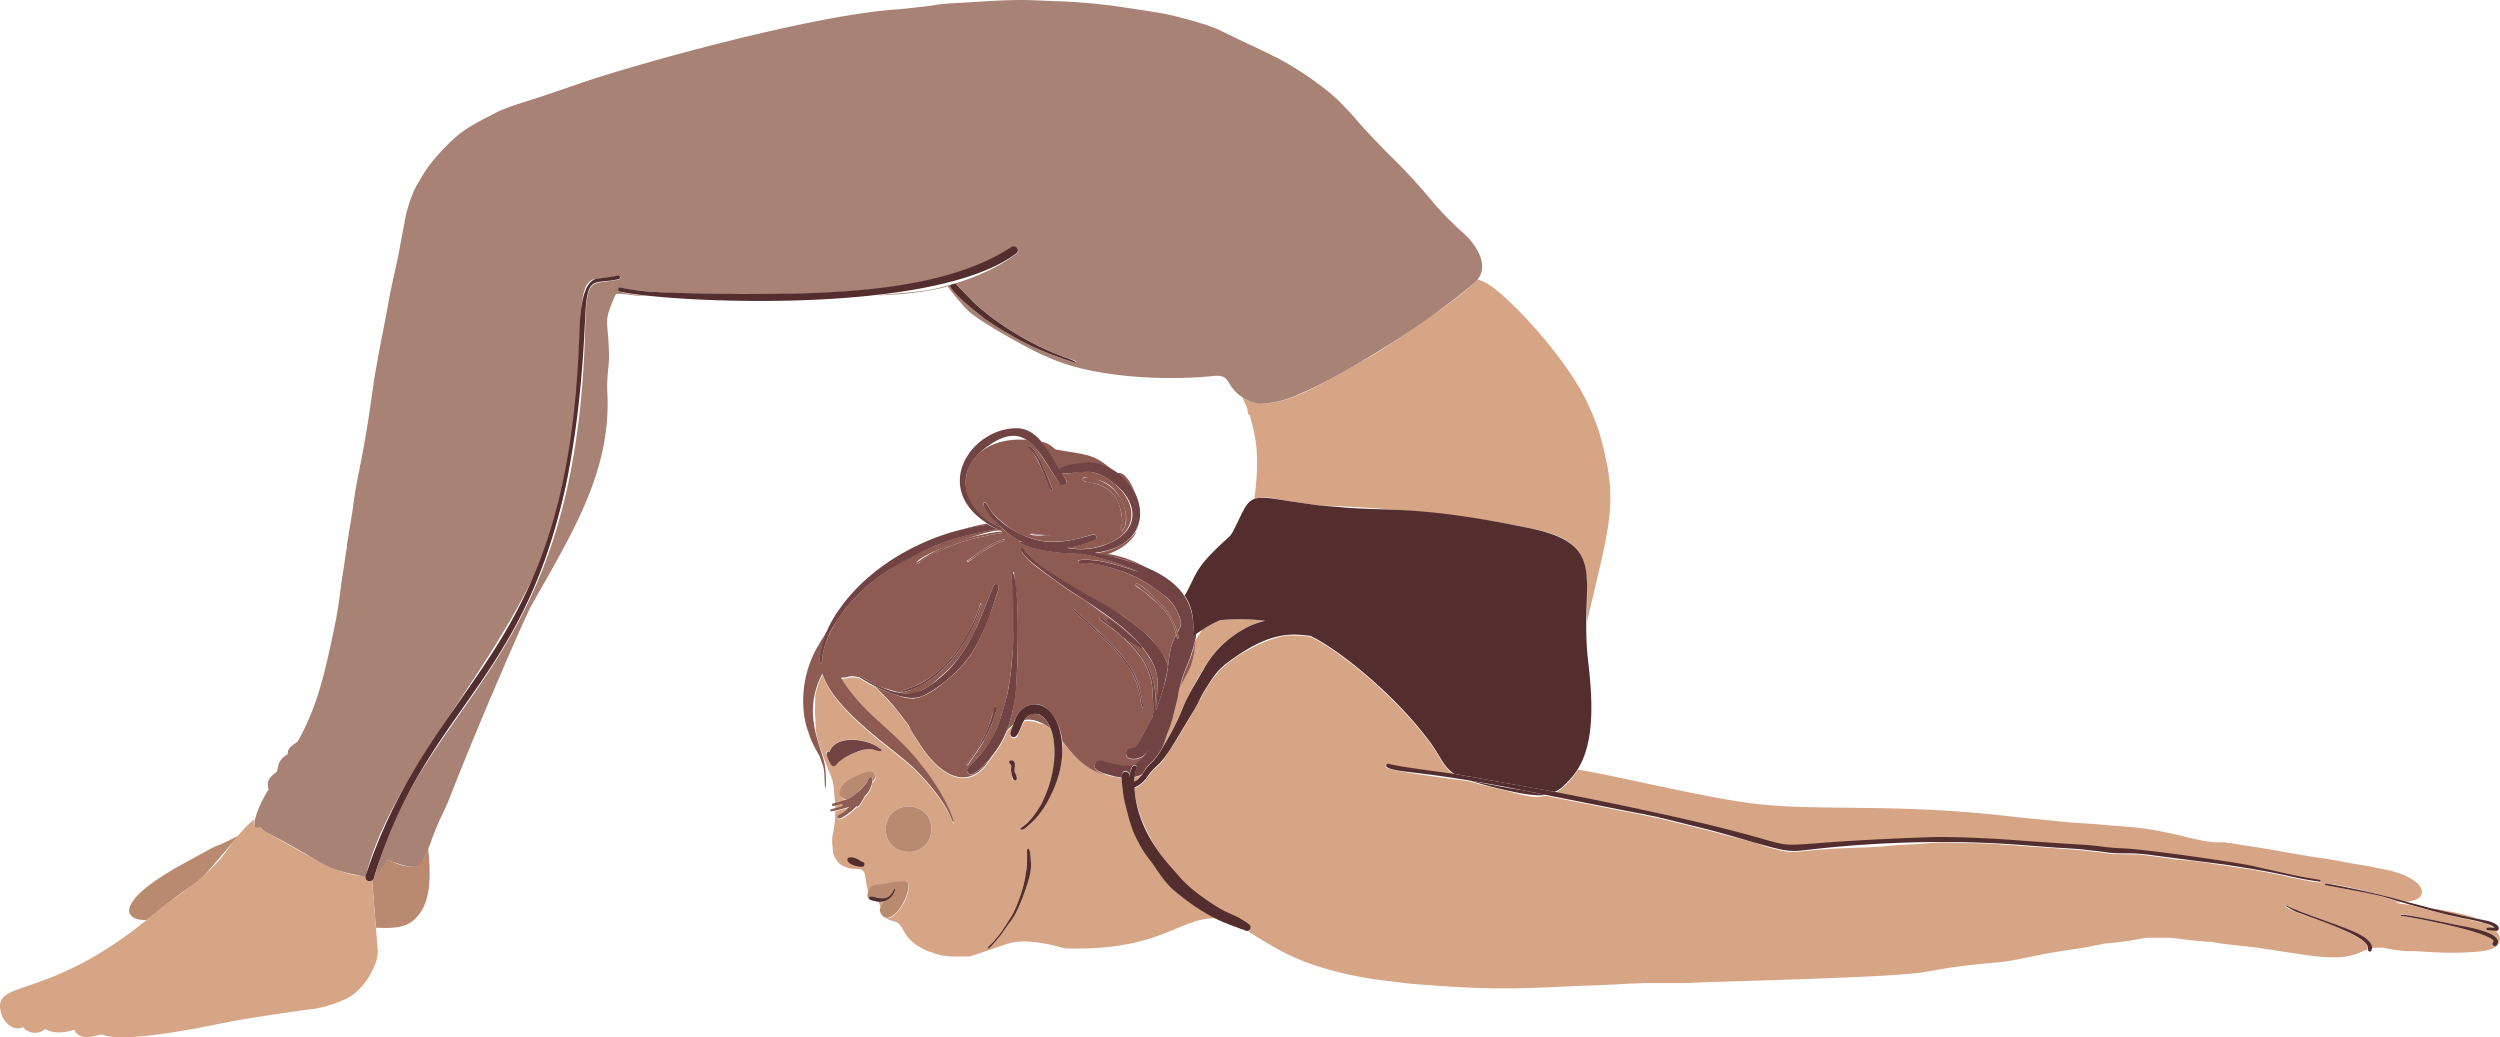 <svg xmlns="http://www.w3.org/2000/svg" width="1080" height="448.1" viewBox="0.036 -0 1079.978 448.108" style=""><g><g data-name="Layer 2"><path d="M167.1 371.3c-1.1 2.5-2.6 5.1-5 6.3-.4 1.3-.5 2-1.3 2.7l1.6 20.5c6.5.2 12.6.5 17.1-4 7.5-7.2 6.4-20.7 5.5-30.4-2.8 6.9-4.4 11.2-17.9 4.9z" fill="#ba8a70"></path><path d="M103.1 361c-18.1 9.1-.8-.6-20.4 10.2-34.4 18.1-29.6 26.6-19.3 26.3 33-27.1 12.2-4.7 39.7-36.5z" fill="#ba8a70"></path><path d="M1070.4 396.9c-6.2-2.3-14.1-3.6-20.9-4.6 3.2.8 15.5 3.7 20.9 4.6z" fill="#d6a586"></path><path d="M364 348.1a1.9 1.9 0 0 1-.2-.7l-3 .6v1.2z" fill="#d6a586"></path><path d="M1029.1 387.4z" fill="#d6a586"></path><path d="M1029.1 387.3z" fill="#d6a586"></path><path d="M555.6 216.3l14 2h.1c-5.9 0 48.5.7 93 10.2 25.1 5.5 23 15.2 22.9 40.1 8.5-36.4 12.6-48.2 8.5-68.9v.2c-.4-2.1-.9-4.1-1.3-6.1l-1.7-6.3a53.9 53.9 0 0 0-2.1-6c-.7-1.8-1.6-4-2.6-6.1-8.2-18.7-31.9-44.8-42.9-52.3l.4.3a20 20 0 0 0-5.6-2.7c-6.4 7.4-35.6 26.7-42.2 30.9-4 2.5-15.2 8.8-19.3 11-13 7.2-29.5 16.2-40.1 9 1 2.4.6 1.5 1.7 3.8s.1 2.9 1.5 4c2.5 9 4.6 16.4 2 36.3 3.9-1.6 6.9-.6 13.7.6z" fill="#d6a586"></path><path d="M521.3 286.8c-2.8 4.5 31.8-50.7-.1.2 0-.1.1-.1.1-.2z" fill="#d6a586"></path><path d="M516.3 276.9a14.1 14.1 0 0 1-.1 2v-.2c-.6 6.1-1.3 7.5-2.1 9.5-1.6 3.6-2.4 4.6-4.2 8-.5 1-1.3 5.7-1.7 7.2-.9 3.8-1.5 7.6-5.9 19.3 10.9-18.2 5.4-13.8 18.5-35.2 0-.1.1-.1.1-.2l.5-.7a44 44 0 0 1 16-14.9h-.1l.3-.2.5-.2a31 31 0 0 1 8.4-3.1 90.2 90.2 0 0 0-19.4-.3 55.5 55.5 0 0 0-7.7 4.1z" fill="#d6a586"></path><path d="M490.1 335.9c0 .6-.1 1.2-.1 1.8a8.3 8.3 0 0 0 3.4-3 15.4 15.4 0 0 1-3.3 1.2z" fill="#d6a586"></path><path d="M908.9 407.7c3.5-.4 6.5-.6 10.4-1.2l4.1-.7 2.2-.4 2.3-.3h9.7l1.5.2h.5l1.4.2c1.3.2 12.8 1.6 14.1 1.3 5.7 1.2 7.9 1.1 19.7 2.6h.4l9.2 1.4h-.2l10.1 1.5c20.1 3.1 22.7-.1 28.4-2.1 2.3-3.8-13.9-10.1-18-11.6l-6.4-2.3c-3.1-1-5-1.7-6.4-2.3a12.1 12.1 0 0 1-2-.9c-.5-.2-2.7-1.2-2.5-1.7s.3-.2.4-.1l3.8 1.9c2.8 1.1 5.4 1.9 7.7 2.7 12.1 4.3 17.7 6.4 21.2 8.5h-.1l.5.2c-.2 0-.1 0 .1.1 1.7 1.1 3.9 2.9 3.8 4.9a14.8 14.8 0 0 1 3.6-.2 7.9 7.9 0 0 1 2.8.4l1.9.3c1.6.3 4 .6 6.4.8h3.8c9.8.6 15.2 1 24.7.4 3.4-.2 9.5-.6 11.5-3.5a4.2 4.2 0 0 0-.1-4.2l-.9-1.4a.9.9 0 0 1-.7 0l-3.1-.2a.7.7 0 0 1-.3-1.2 1.1 1.1 0 0 1 .8 0h1.7a7.4 7.4 0 0 0-3.2-1.8s-19.7-4.5-30.3-7.4c-4-1.1-3.5-.7-8.7-1.6l2.4-.2c-10.9-3.2-.7-.2-7.8-2.4-3.8-1.1-6.5-1.6-24.7-5a.4.4 0 0 1 .1-.7c6.5 0 31.3 6.9 34.7 7.9l1.1-.2a9.4 9.4 0 0 0 4.2-1.3 3.5 3.5 0 0 0 1.5-2.1 3.2 3.2 0 0 0-.4-2.5c-.7-1.7-3.1-3.3-4.7-4.2a23 23 0 0 0-3.7-1.7l-1.7-.6a50.3 50.3 0 0 0-5.6-1.4l-4-.8c-3.1-.7-3.5-.7-5.4-1l-4.6-.8-3.2-.6c-7.1-1.3-7.9-1.4-12.1-2l-5.6-.9-4.6-.8-3.7-.6-3.8-.7-3.9-.7-12.1-1.9-1.3-.2-2.3-.4h-.6l-1.7-.3H957l-2-.2c-9.1-1.1-19.4-5.4-37.9-6.7-7.7-.5-7.2-.7-16.6-1.3-6.6-.4-6.4-.4-18-1.6-3.1-.3-7-.6-14.8-1.5-50.5-5.8-82.7-1.9-111.2-5.6-23.1-3-57.7-11.8-74.8-14.5-2.2 3.6-6 8.2-10 10.1 25.3 4.9 53.9 9.3 91.7 21.3a71.1 71.1 0 0 0 8.9 2c1 .1 4.9 0 6-.1a158.6 158.6 0 0 1 16-1.3l5.9-.2 8.5-.3c6.1-.3 7.5-.6 11-.8l12.8-.8a38.9 38.9 0 0 1 5.7-.3c1.6-.1 8.1.2 6.5.1h3.1c3.3.2 4.9 0 9.4.2l20.3 1.5 21.7 1.4 3.6.2 4.2.5a87.7 87.7 0 0 0 10.5.9h-.3c10 .3 37.3 4.5 44.3 5.6 5 .8 8.1 1.2 11.2 1.9l4.9 1.2 6 1.3c2.9.5 2.9.6 6.1 1.3 7.6 1.7 8.8 1.7 12.5 2.3.5.1.4.9-.1.8l-4.1-.6-8.3-1.6c-3.4-.8-2-.6-7.2-1.6l-3.8-.7-5.1-1-6.9-1-5.6-.9-5.7-.8-3.1-.5-2.8-.4-3.5-.4-2.7-.2-3.3-.3-3.3-.5-5.8-.8-6.3-.8c-4.6-.1-10.1-.2-13.2-.4l-4.4-.6-6.2-.7-2.9-.3-19.3-1.4-15.8-1.1c-11.1-.7-8.8-.2-20.9-.7-7.1-.1-6.3.2-14.8.7l-7.3.4c-4.3.4-8.4.8-14.3 1-8.4.3-17.1.6-25.1 1.5s-9.5.2-11.9-.4c-10.2-2.4-5.6-2.1-15.9-4.6s-9.1-2.4-12.6-3.3l-19-4.7c-4.7-1.2-4.5-1.1-9.3-2.1l-3.4-.7-6.7-1.3-33.9-6.7c-6.8 1.3-7.2 0-27.5-4.7l-5.7-1.6c-1.7-.3-35.1-4.4-35.6-5.9s.2-1.5 1.3-1.2c4.9 1.4 23.1 3.7 28 4.3-4.6-3.2-5.4-6.7-9.8-12.9-15.7-21.6-41-41.5-52.3-46.7a55.4 55.4 0 0 0-10-.5c-6.1.5-19.6 6.1-28.5 14.4-3.4 3.2-7.5 9.9-8.7 12.5s-13.7 24-17.4 28.1c-1.2 1.3-1.4 1.4-3 2.9s-1.5 1.8-3.6 4.5a12.2 12.2 0 0 1-4.8 3.6c.4 7.3 4.3 19.4 13.5 31.7l.6.8 4.7 5.3c3.6 4.1 7.3 7.8 16.7 13.6 6.8 4.3 5.1 1.7 14 7.7a1.5 1.5 0 0 1-.3 2.7c14.5 9.1 22.1 13.7 42.9 18.5a150.4 150.4 0 0 0 15.9 2.7l11.4 1.4h.4c41.4 3.5 52.1 1.5 81.4.6l6.1-.3h.1l7.2-.4h1l4.4-.2h12.1c5.4 0 5.9 0 10.2-.2l8.2-.3c119.8-3.5 74.5-4.1 120.8-8.3a76.7 76.7 0 0 0 9-1.2c9.1-1.7 11.7-2.6 23.9-4.4l7.2-1.1zm128.7-12.7h.1c3.4.4 29.1 5.3 37.4 8.2 3 1.1 5.5 2.6 3.5 5.2-.8 1-2.5-.2-1.6-1.3a.8.8 0 0 0 .1-.9c-4.7-4.4-36.1-10.1-39.5-10.5-.2-.1-.3-.2-.3-.4a.3.3 0 0 1 .3-.3z" fill="#d6a586"></path><path d="M381.8 389.4a8.6 8.6 0 0 1-2.2.2 18.3 18.3 0 0 1 .8 2.5 9.8 9.8 0 0 1 1.4-2.7z" fill="#d6a586"></path><path d="M509.3 386.3a21.1 21.1 0 0 1-2.3-1.9 46.3 46.3 0 0 1-7.2-8.6c-.6-.9-1.2-1.7-1.7-2.6l-.3-.4c-.7-.9-1.4-1.7-2.1-2.7l-1.6-2.3c-6.6-10.5-9.4-25-9.5-31.7-10.7-1.4-16.6-5.1-21.7-11.1l-.9-1c-1-1.2-1.8-2.1-3-3.7a46.2 46.2 0 0 1-1.4 13.6c-.2.6-.3 1.2-.5 1.8a15.9 15.9 0 0 1-.7 2l-.9 2.3c-.2.6-.5 1.2-.8 1.9s-.5 1.1-.8 1.7l-1.1 2.2-1.2 2a36.4 36.4 0 0 1-2.4 3.5l-2.7 3.2c0 .1 0 .1-.1.2h.1l-1.5 1.5a23.1 23.1 0 0 1-2.4 2 .6.6 0 0 1-.9-.1c-.2-.2-.2-.7.1-.8a21.3 21.3 0 0 0 3.1-2.9 30.7 30.7 0 0 0 2.8-3.5l1.3-1.9 1.1-1.9c.4-.9.9-1.8 1.3-2.8s.8-2 1.1-3l.6-1.8a7.8 7.8 0 0 0 .5-1.4c2.3-7.8 3.1-15.8.2-23.3a24.7 24.7 0 0 0-2.7-1.8h-.4l-.4-.2h-.3l-.3-.2h-.6l-1.6-.6a5.3 5.3 0 0 0-1.2-.3l-1.3-.2h-2.3l-.6.9-.6 1.2-.6 1.4-1.4 3a1.8 1.8 0 0 1-.8.9 1.7 1.7 0 0 1-1.2 0 1.5 1.5 0 0 1-.8-.8 1.1 1.1 0 0 1 0-1.1l1-3.4a4.8 4.8 0 0 0-1.1.9 5.7 5.7 0 0 0-1.1 1.1l-.5.5v.2l-.2.3a25.3 25.3 0 0 1-2.1 4.4c-.7 1.3-1.5 2.5-2.3 3.7a10.9 10.9 0 0 0-1.3 1.7c-1 1.5-2 3-3.2 4.5-9.4 11.3-21 2.7-28.6-9.3-.5-.8-1.2-1.7-1.6-2.5l-.4-.5-3.1-5.5c-.9-1.2-2.6-3.3-3.5-4.6s-3.1-3.8-4.2-5-3.4-3.7-5.5-5.7-.7-.7-3.2-2.1l-4.3-2.5c-4.8-1.3-4.3 0-8.1.1C373 309 385 314.8 396.6 329l1 1.3c12.1 14.6 16.3 28.8 13.8 24.7 0 0-2.2-8.8-17.3-23.5h-.1a.1.1 0 0 0-.1-.1c-9-8.3-33.6-24.3-38.5-39.9-.5 1-1 1.9-1.2 2.4a37.2 37.2 0 0 0-2 6.8c0 2-.1 5.7-.1 5.9a15.3 15.3 0 0 0 .1 3c.3 5.5.2 5.8.7 8.5.3 1.1.3 1.4.8 2.9 6.5 19.6 6 11.8 7.1 26.4a26 26 0 0 0 5-1.5l-1.4-.6a3.1 3.1 0 0 1-1.3-3.2 5.4 5.4 0 0 1 1.8-3.4 13.6 13.6 0 0 1 3.2-2.1 16.6 16.6 0 0 0 3.1-1.4c1.1-.5 3.5-1.6 4.7-1.6a2.4 2.4 0 0 1 2.3 2 2.4 2.4 0 0 1-1.3 2.4 9.9 9.9 0 0 1-3.2 6.3c-.7 1.4-3 5.7-3.5 4.3a11.4 11.4 0 0 1-2.2 2.2l-1 .8a21.6 21.6 0 0 1-3.1 2l-.8.3h-.4a.5.5 0 0 1-.7-.3.9.9 0 0 1 .2-1.1 16.1 16.1 0 0 0 3.4-2.2 17.9 17.9 0 0 0 1.3-1.4l-6 1.6c0 .4-.1.6-.1.9v1.4a26.8 26.8 0 0 1-.5 4.5 11.8 11.8 0 0 1-.4 2.5 17.2 17.2 0 0 0-.2 6c.1.8.1 1.7.2 2.4s.3 1 .5 1.7l.6 1.1h.1a5.6 5.6 0 0 0 1 1.5 5.7 5.7 0 0 0 1.1 1l.9.5a11.1 11.1 0 0 0 4 1.3h1.4l2.1.2.7.3.4.2.4.5.5 1c.2 1 .4 1.9.5 2.8s.3 1.9.5 2.9l.3 1.5.3 1 .2-.3c-.2-1.5 1-3 4.2-3.1h.4c1.1 0 12.5-3 12.6 0 .2 6.2-5.1 12.5-7.1 13.7a3.5 3.5 0 0 1-3.2.5 6.1 6.1 0 0 0 1.4.7l1.2.5h.4a9 9 0 0 1 2.1.8l1 .6 1.2 1.6.6 1a23 23 0 0 0 2.1 3.3 16.9 16.9 0 0 0 1.9 1.9l1.9 1.5 2.6 1.5 2.6 1.2h.4l2.1.8 3 .8a25.9 25.9 0 0 0 4.7.5h7.3c19.4-5.9 17.5-8 33.6-5.4l4.3 1 3.3.9c41.6 1.3 49.1-13.3 65.4-13a83 83 0 0 1-16.1-10.4zm-143-14.2a1.4 1.4 0 0 1 1.3-1.9c1.2 0 3.4 1.2 4.4 1.9s1.7.5 1.5 1.5-6.5.1-7.2-1.5zm13.4-47.5a8.4 8.4 0 0 0-3-.8l-1.9-.2a14.2 14.2 0 0 0-3.4.8l-4.1 1.6h-.2c-2.7 1.8.6-.7-3 1.8a11.4 11.4 0 0 0-3.2 2.9l-.8.3c-.7 0-1-.6-1.3-1.2a16 16 0 0 1-1.9-4.5.7.7 0 0 1 1.3-.4c.1 0 .1 0 .1.1 2.7-8.5 17.9-5.4 21.5-1.9.4.2.7.3.8.6a.7.7 0 0 1-.9.9zm7 42.7zm-4-9.1c0-13 19.7-13.1 19.7 0s-19.7 13.1-19.7 0zm54.4-29.6c1.9 1.6 1.2 2 1.2 4.3s2.1 4 .3 4.3-1-.9-1.2-1.8c-1-2.8-.5-1.8-.5-4.5 0-.2 0-.4-.6-1-.2-.2-.3-.3-.3-.5s.7-1.2 1.1-.8zm4 60.8zm1.7-4.4a85.4 85.4 0 0 1-3.7 9 29.2 29.2 0 0 1-3.4 5.2c-5 7.2-2.7 3.9-5.4 7.3-.4.5-3.1 3.7-3.6 3.3s2.2-2.5 2.6-3.1c2.4-3 1-1 3.5-4.4.7-1 3.8-5.8 4.7-7.4a48.5 48.5 0 0 0 3.2-7.7 47.8 47.8 0 0 0 2.5-10.1c.4-2.2.6-2.9.5-9.9a.6.6 0 0 1 .6-.5c.8 0 1 4 1 4.8.3 3.1.3 5.8-2.5 13.5zm18.5-60.8z" fill="#d6a586"></path><path d="M395.5 296.3z" fill="#8e5b52"></path><path d="M405.4 235.3z" fill="#8e5b52"></path><path d="M405.4 235.3z" fill="#8e5b52"></path><path fill="#8e5b52" d="M395.4 296.3z"></path><path d="M357.8 275.2v-.2c.1.1.1.1 0 .2z" fill="#8e5b52"></path><path d="M431.2 226.4c-2-2-8.5-9.4-5.7-9.4.6 0 2.2 3.1 2.6 3.7a38.8 38.8 0 0 0 6.6 6.2 31.2 31.2 0 0 0 10.5 5.5 27.2 27.2 0 0 0 10 1.6c6.5 0 12.2-1.7 17.1-3.2a1.3 1.3 0 0 1 .8 2.4c-6.7 2.6-9.5 3.1-12.2 3.4a30 30 0 0 0 14.6-.7c17.5-4.9 16.7-19.7 3.6-28.7-9.1-6.3-15.5-2-20.2-2.6l1.7 2.8a1.6 1.6 0 0 1-1.9 2.2c-.9-.3-4.4-6-4.9-6.8-5.2-7.8-6.9-10.6-10.3-12.8-28.2-1.9-34.6 25.2-15 35.9h-.1c1.2.7-1.1-.5 1 .6a5.6 5.6 0 0 1 1.8-.1zm37.5-20.2l5.8 1.2c10 2.5 13.2 14.9 11.7 19.4s-2.5 1.8-1.9.7a5.6 5.6 0 0 0 .4-3.7c-1.4-13.9-10.5-14.7-16.3-15.9a.9.9 0 0 1-.6-1.1.9.9 0 0 1 .9-.6zM445 230.6c.2-.5 3.3.4 2.9.3a33.9 33.9 0 0 0 5.5-.1c.1 0 .3.1.3.4s-9.1.5-8.7-.6zm3.8-33c.5.9 6.1 13.4 5.9 14s-.8.5-.9.1-3.1-7.5-3.1-7.5c-3.4-8.3-6.4-11-6.4-11 0-2.3 3.4 2.5 4.5 4.4z" fill="#8e5b52"></path><path d="M427 226.7c-1-.6.1.1-.7-.5a76.8 76.8 0 0 0-10 2.4c2.8-.6 8.6-1.6 10.7-1.9z" fill="#8e5b52"></path><path d="M457.2 237.1h0z" fill="#8e5b52"></path><path fill="#8e5b52" d="M412.4 283.5z"></path><path d="M408.9 236.7z" fill="#8e5b52"></path><path d="M457.6 202.6c.5-1.4 4.2-1.6 5.8-1.8 5.8-.9 10.6-1.9 16.9 2.1-7.9-7.2-11.7-6.4-24.2-8.7-3.3-2.8-4.4-3-6.4-3.4 2.2 2.5 6 8.8 7.9 11.8z" fill="#8e5b52"></path><path d="M492.1 218.1c-.6-3.4-5.1-15.4-9.6-13.6 3.5 2.5 7.9 6 9.6 13.6z" fill="#8e5b52"></path><path fill="#8e5b52" d="M357.8 275.2z"></path><path d="M447.9 230.9z" fill="#8e5b52"></path><path fill="#8e5b52" d="M357.8 275.2z"></path><path d="M473.1 239c13.8 2.8 14.3 3.2 22.5 6.5a47.1 47.1 0 0 0-16.9-6.2c4.9-1.5 10.8-5.5 12.4-10.1-3.9 6.1-11.4 9.1-18 9.8z" fill="#8e5b52"></path><path d="M460.4 204.5z" fill="#8e5b52"></path><path d="M460.2 204.5z" fill="#8e5b52"></path><path d="M357.2 276.6z" fill="#8e5b52"></path><path d="M405.6 235.3z" fill="#8e5b52"></path><path d="M355.3 291c4.9 15.6 29.3 31.4 38.5 39.9a.1.1 0 0 1 .1.1h.1c15 14.5 17.3 23.5 17.3 23.5 2.6 4.2-1.7-10.1-13.8-24.7l-1-1.3c-11.6-14.2-23.6-20-33.2-35.7 3.8-.1 3.3-1.4 8.1-.1-.4-.3 0-.9.3-.6l6.1 3.5a36.1 36.1 0 0 0 3.5 1.5l4.2 1.2a28.8 28.8 0 0 0 7.6 1.3 8.3 8.3 0 0 0 3.8-.7l3-1.6a23.8 23.8 0 0 0 2.7-1.8l2.8-2.4a66.4 66.4 0 0 0 8-7.9l1.7-2.2a22.6 22.6 0 0 0 1.7-2.6c.7-1 1.9-3.1 2.5-4.2a31.2 31.2 0 0 0 1.6-3.1c1-2.1 2.3-5.4 3.5-8.1l4.8-11.8a1.4 1.4 0 0 1 .5-.8h.9c1.7.5.4 3.1-.1 4.9-1.3 3.9-2.4 7.3-3.2 9 0 .1-2.5 6.3-2.6 6.6a32.6 32.6 0 0 1-1.5 3.2l-1.6 3.1-1.9 3a15.9 15.9 0 0 1-1.7 2.5 52 52 0 0 1-4.8 5.5 47.2 47.2 0 0 1-4.8 4.1 46.5 46.5 0 0 1-4 3.2 36.9 36.9 0 0 1-3.2 2 26.3 26.3 0 0 1-3.3 1.5 7.8 7.8 0 0 1-2.3.6 3.6 3.6 0 0 1-1.8.1 13.1 13.1 0 0 1-4.4-.7 100.3 100.3 0 0 1-9.5-3.5l-2.1-1.1 1.1 1 3.7 3.7a15.4 15.4 0 0 1 1.8 2 25.7 25.7 0 0 1 2.1 2.4l2.1 2.6 1.9 2.5 1.6 2.1c.8 1 .4.5 1 1.8s1.3 2.3 2.1 3.7l.4.5c.4.8 1.1 1.7 1.6 2.5 7.6 12 19.1 20.7 28.6 9.3 1.2-1.5 2.2-3 3.2-4.5l-1.7 2.1a16.4 16.4 0 0 1-2.8 3.1 24.4 24.4 0 0 1-4 3.2c-1.7 1.1-3.7-1.4-2.2-2.8s2.6-2.6 3.3-3.4a52.8 52.8 0 0 0 6.2-8.1c.6-1 1.2-1.9 1.7-2.9l1.2-2.6c.5-1.2.9-2.3 1.3-3.5s.9-3 1.4-4.5.9-3 1.3-4.5a17.4 17.4 0 0 1 .5-2.2c.1-.8.3-1.6.4-2.4s.5-2.8.7-4.2.3-2.5.5-3.8c.2-2.9 1-10.6 1.1-13.5a167.9 167.9 0 0 0 0-18.8c-.3-3.2-.7-6.4-1.1-9.6 0-.3.4-.6.7-.6a.6.6 0 0 1 .6.6c.3 3.1.7 6.1 1 9.2a91.1 91.1 0 0 1 .5 9.4v8.8c0 17.7-.4 29.7-4.9 41.1a11.5 11.5 0 0 1 3-3c0-.1.1-.1.1-.2l.6-1.9.7-1.4a8.2 8.2 0 0 1 1.2-2 7.5 7.5 0 0 1 1.6-1.5l1.1-.7a6.5 6.5 0 0 1 2.3-.9l1.7-.2h1.2c6.5 1 10 9.5 10.8 16l3 3.7.9 1c3.9 4.7 9.4 8.8 15.3 9.7a26.4 26.4 0 0 1-4.2-1.7 2.4 2.4 0 0 1 2-4.3 23.1 23.1 0 0 0 4.3 1.2 36.4 36.4 0 0 0 5.4 1 10.8 10.8 0 0 0 4.1-.5c2.4-.9 5.1-4.1 6.3-6.2l-.3.4a6.5 6.5 0 0 1-3.1 2.8l-1.6.5c-3.5.6-4.7-.8-4.6-2.4a2.2 2.2 0 0 1 1.8-2.1 3.5 3.5 0 0 0 2.2-.6 17.3 17.3 0 0 0 1.9-2.8l1.6-2.9a68.5 68.5 0 0 0 4-7.3l.2-2.1v-3.8c-.1-1.3-.1-2-.2-3.9s-.1-1.9-.2-3 0-.3-.3-2a10.1 10.1 0 0 0-.3-1.7c-.4-1.1-.3-1-.7-2l-.7-1.9a27.3 27.3 0 0 0-1.3-2.9 29.7 29.7 0 0 0-3.3-4.6 34.4 34.4 0 0 0-3-3.5l-2.6-2.6-.8-.8h-.1l-.5-.4a.1.1 0 0 0-.1-.1 59.4 59.4 0 0 0-4.9-3.9l-4.1-3a.5.5 0 0 1 .3-.9 12.1 12.1 0 0 1 2 1.4c1.4 1 3.7 2.9 5.4 4.3l1.8 1.6.6.6c13.1 11.7 13.9 20.6 14.2 30.4 1.1-8.9.9-12.1-.2-15.5a19.6 19.6 0 0 0-2.8-5.6 31.3 31.3 0 0 0-2-3c-.8-1-1-1.3-2.6-3.1s-3.1-3.2-5.8-5.7c-4.7-4-6.5-5-14.2-10.5-1.6-1.2-3.3-2.3-5-3.4a105 105 0 0 1-9.8-6.6c-11.4-8.1-12.6-9.3-15.3-12.8a.7.7 0 0 1 .6-1.2c.5 0 1.5 1.4 1.8 1.9 3.4 4.1 14.9 11.5 19.5 14.2l4.7 2.6c3.6 1.9 7 4 10.5 6.1 5.7 3.3 6 3.5 7.9 4.8l2.1 1.6a64.6 64.6 0 0 1 5.2 4.2c.6.5 2.6 2.3 3.1 2.9a26 26 0 0 1 2.6 3.2 56.5 56.5 0 0 1 3.4 5.1 15.4 15.4 0 0 1 1.5 3.5c.8-5.8 1-8.7 3.5-13.6l-.3-1.1a32.6 32.6 0 0 0-2.4-6 23.4 23.4 0 0 0-3.2-4.2 21.2 21.2 0 0 0-2.6-2.6l-5.7-4.9c-.4-.3-3.3-2-3.4-2.5a.7.7 0 0 1 1.1-.6 18.7 18.7 0 0 1 4 2.9c1.4 1.3 5.9 5.6 7.4 7.3a27 27 0 0 1 2.7 3.9 38.6 38.6 0 0 1 2 4.1c.2.7.4 1.1.8 2.4v.4c1.6-2.9 2.1-3.2 1.3-5.9-1.9-5.4-4.2-8.2-8.6-11.4a73 73 0 0 0-9.5-6.1 77.8 77.8 0 0 0-11.8-4.6 26.2 26.2 0 0 0-4-1.1 39.5 39.5 0 0 0-6.9-.9c-1.2 0-3.3.3-3.3-.7s4.7-.7 5.8-.6c4.2.3 8.6 1.2 20.3 5.1-8.9-4.3-22-7.7-25.2-7.8-21.9-.3-30.3-6.7-24.4-4.9a30.9 30.9 0 0 1-10.4-7.2c.2.4.2.1.1.5h.2a.6.6 0 1 1-.4 1.2l-.6-.3c-5.1.8-17.3 3.3-24.3 6.1l-1.1.5h.1c-32.1 12.6-30.1 17-.1.1a129.9 129.9 0 0 0-23.7 12.3c-2.6 1.8-3.3 2.4-5.9 4.5a21.3 21.3 0 0 0-2.7 2.2l-1.2 1.2-1.4 1.4c-1.4 1.3-4.8 5.2-4.8 5.2l-1.1 1.4a61.8 61.8 0 0 0-7.4 12.3v.4l-.2.5a15.8 15.8 0 0 0-1.3 3.7 22.3 22.3 0 0 0-.8 4.5c-.1.7.1 1.7-.6 1.7s-.4-2.3-.3-3.1c1.1-7.6 4.1-13.4 8.3-19.7h-.1a5.6 5.6 0 0 0-.5.8h-.1l-.3.4-.7 1-.3.6-.4.5-.6 1.1-.3.5c-.2.2-.1.2-.2.3a9.3 9.3 0 0 0-.5 1 6.7 6.7 0 0 0-.6 1.2l-.4 1-1.6 2.7-.6 1-.7 1-.9 1.6-1.4 2.4-.2.4a47.3 47.3 0 0 0-4.7 28.5l.7 3.4a21.1 21.1 0 0 0 1 3c.4 1.2.3 1.1.8 2.4a24.4 24.4 0 0 0 1 2.4l1.1 2.2 1.2 2.2.6 1 .4 1.1a6.9 6.9 0 0 1 .5 1.3l.5 1.3a15 15 0 0 1 .8 3.9c.1 1.2.1 2.5.2 3.8.1 4.9.7 2.9.5-2.1-.1-2.1-.2-3.2-.4-4.7-1.1-7.8-10.4-22.4-1.1-39.9zm70.7 27.2c-2 3.9-2.4 4.4-7.8 12.3-.3.4-.9 0-.6-.3 3.4-5.1 3.6-5.2 4.7-6.9a50.5 50.5 0 0 0 2.8-5.1 34.6 34.6 0 0 0 2.4-5.7c.3-.6 2.1-7.2 2.7-7.2s.1 2.3-.3 3.3c-1.6 4.8-1.5 4.3-1.4 4.1zm38.4-54.8c7.3 7 3.6 3.4 7.1 6.6s1.8 1.4 5 4.6c0 0 4 3.8 7.6 8 6.7 7.8 8.1 12.6 9.4 20.3 1 5.2-.4 2.9-.9-1.2a34.4 34.4 0 0 0-7.5-16.9 133.8 133.8 0 0 0-10.5-11.1s-1.7-1.4-7.1-6.4c-.2-.2-3.6-3.4-3.6-3.6s.4-.5.5-.3zm-30.5-30.2c.1.5-2.1 1.1-2.6 1.3-3.2 1.3-10.2 6.3-13.1 8.3-.3.3-.7-.3-.3-.6 10-7.2 12.1-8.1 15.6-9.2.2-.1.4 0 .4.2zm-1.1-3.4c0 .8-1.6.7-2.4.9-10.2 1.7-15.1 3.3-20.6 5.6s-8.4 3.7-11.9 6.2c-.3.3-1.4 1.3-1.7.9-2.7-2.7 36.6-17.3 36.6-13.6zm-20 52.2h-.1a69.5 69.5 0 0 0 10.9-21.3l.3-.2c.2 0 .4.2.3.4l-1.2 3.5c-3.5 10.6-12.7 22-10.6 19.1a49.6 49.6 0 0 1-11.8 11.1c-1.2.8-10.5 5.4-10.8 4.2a.7.7 0 0 1 .3-.6c1.1-.4 4.2-1.4 5.3-1.9 7.3-3.4 12.4-8.1 17.4-14.3zm-.1 0z" fill="#8e5b52"></path><path d="M516.3 278.7v.2c.1-.6.2-2.1.2-2.4-2.5 10.9-4.3 10.8-6.6 20.1 3.6-7.1 5.6-8.8 6.4-17.9z" fill="#8e5b52"></path><path d="M442.7 311c3.8-.7 8 1.3 11.1 3.7-3.2-7.9-8.6-7.6-11.1-3.7z" fill="#8e5b52"></path><path d="M499.4 306.7a82.2 82.2 0 0 0 5.2-19c-4.4-13.9-23.6-24.6-36.3-31.6-5.8-3.3-20-11.6-24.2-16.8s-4.3-1.5 1 3.1c3.8 3.3 12.8 9.8 16.9 12.6s18.7 11.5 26.9 19.6c4.9 4.9 5.4 6 6.7 7.8a25.5 25.5 0 0 1 3.6 6.9c2 6.4.2 10.9.2 17.4z" fill="#724343"></path><path d="M439.2 293.5c2-48.2-2.6-48.4-2.4-46 2.5 23.8.2 43.9-1.6 52.3a123.2 123.2 0 0 1-4.5 14.7 53.2 53.2 0 0 1-12.4 17c-1.5 1.4.5 3.9 2.2 2.8 3.4-2.2 5.6-4.4 9.8-10.1a40.7 40.7 0 0 0 5.8-12 69.2 69.2 0 0 0 3.1-18.7z" fill="#724343"></path><path d="M430.2 307.8c.3-.9.9-2.5 0-2.5s-1.1 2.2-1.3 2.9a47.6 47.6 0 0 1-2.3 6.7 51.2 51.2 0 0 1-5.1 9.5l-3.9 5.8c-.1.2-.1.4.1.5s7.2-10.5 7.6-11.2c1.2-2.4 1.4-2.7 2.6-5.5l.6-1.3a45.6 45.6 0 0 0 1.7-4.9z" fill="#724343"></path><path fill="#724343" d="M357.8 275.2z"></path><path d="M405.6 235.3s-.1 0 0 0z" fill="#724343"></path><path d="M405.5 235.3z" fill="#724343"></path><path d="M405.9 235.1z" fill="#724343"></path><path d="M429.4 226.5l2.6 1.1c.1-.4.1-.1-.1-.5l-.7-.7a5.6 5.6 0 0 0-1.8.1z" fill="#724343"></path><path fill="#724343" d="M357.8 275.2z"></path><path d="M354.1 285.9a.5.5 0 0 0 1 0 28 28 0 0 1 2.2-9.4.1.1 0 0 0-.1.1h.1l.2-.7v-.2c.1-.1.1-.3.2-.4s0 0 0-.1c1-3 5.3-9.2 7.2-11.8a92.1 92.1 0 0 1 9.8-10.3l4.5-3.5c12.6-9.5 28.6-15.2 26.1-14.3h.1c-.5.2 0 0 .1 0s.1-.1 0-.1a6.9 6.9 0 0 0 1.3-.5c7-2.8 19.1-5.3 24.3-6.1a25.1 25.1 0 0 1-4.2-1.9 95.7 95.7 0 0 0-24.6 6.3c-32.9 13.4-48.2 38.1-48.2 52.9z" fill="#724343"></path><path d="M408.9 236.7h-.1c5.8-2.4 10.5-4.2 21.6-6 .8-.2 2.4-.1 2.4-.9s-13.2 2.1-14.6 2.6c-6.3 1.8-15.8 5.9-21.6 10.2-.8.6-.6.9-.2.9s2.9-2.6 12.5-6.8z" fill="#8e5b52"></path><path d="M424.5 238.5a35.7 35.7 0 0 1 6.8-4c.5-.2 2.7-.8 2.6-1.3s-2.9.7-3.5.9c-6.4 3-21.4 14.9-5.9 4.4z" fill="#8e5b52"></path><path d="M397.9 300.9c5.3-1.9 13.3-8.6 16.5-12 5.2-5.7 10.1-12.4 16.1-31.7.5-1.8 1.8-4.4.1-4.9a1.2 1.2 0 0 0-1.4.9c-6.8 16.1-11.2 32.9-29.3 44.1-8.6 5.3-19.6.1-28.2-5.2a.3.3 0 1 0-.3.5 60.5 60.5 0 0 0 6.4 3.7l2.1 1.1c5.3 2.4 12.9 5.4 18 3.5z" fill="#724343"></path><path d="M412.7 282z" fill="#724343"></path><path fill="#724343" d="M412.4 283.5z"></path><path d="M390.1 298.2a.7.7 0 0 0-.3.6c.2.7 5.6-1.5 6.3-1.8 10.4-4.3 18.9-17 16.3-13.5h.1c-.8.8 7-8.4 10.5-19.1l1.2-3.5c.1-.2 0-.4-.2-.4s-1.8 4.3-1.6 3.8a11.5 11.5 0 0 0-.6 1.7 83.3 83.3 0 0 1-9.1 16h.1c-6.3 7.9-12.8 12.4-17.3 14.3h-.1c-1.1.5-4.2 1.5-5.3 1.9z" fill="#724343"></path><path d="M473.3 209a13.9 13.9 0 0 1 8.4 5.5c2.1 3.3 4 9.8 2.6 13s2 2.1 2.1-2.7c.8-17.3-20.3-20.8-18.5-17.3.3.6 4.7 1.3 5.4 1.5z" fill="#8e5b52"></path><path d="M449.9 231a7.2 7.2 0 0 1-2-.1h-.1l-2.4-.6c-.2 0-.3.1-.4.3s7 1 8.3.9c-.8.1.9.1.3-.6s-3.5.1-3.7.1z" fill="#8e5b52"></path><path d="M484.2 274.5z" fill="#724343"></path><path d="M431.8 228.9a.6.6 0 1 0 .4-1.2c-14.1-5.6-22-22.4-6.6-34.1 17.7-13.5 22.6 1.3 32.4 15.6a1.5 1.5 0 0 0 1.9.3c1.9-.9.1-3-1-4.9h1.3c10-.8 12.8-2.5 21.9 4.9s11.1 19.5-3.5 25.4a25.4 25.4 0 0 1-5.3 1.7 30.5 30.5 0 0 1-12.4.1c2.7-.3 5.5-.8 12.2-3.4a1.3 1.3 0 0 0-.8-2.4c-8 2.4-16.5 4.5-24.7 2.3s-15.8-7.4-19.5-12.4c-.4-.6-2-3.7-2.6-3.7-2.2 0 2 5.7 3.5 7.2 5 5.1 8 7.9 13.3 10.1-6-1.9 2 4.6 24.4 4.9 3 .1 16.1 3.4 25.2 7.8-11.9-4-16.2-4.8-20.3-5.1-1.1-.1-5.7-.5-5.8.6s2.1.7 3.3.7a39.5 39.5 0 0 1 6.9.9 74.3 74.3 0 0 1 8.3 2.5 51 51 0 0 1 13.8 7c3.3 2.3 4.6 3.3 5.8 4.3a17.4 17.4 0 0 1 4.7 6.3 13.8 13.8 0 0 1 1.7 5.3 4.4 4.4 0 0 1-.6 1.6 21.2 21.2 0 0 1-1.1 2.1c.2.7.9 2.4.3 2.5s-.3-.1-.4-.3l-.4-1.3a25.6 25.6 0 0 0-1.1 2.4 21.6 21.6 0 0 0-1.6 5.9c-.5 2.6-.5 3.1-.8 5.3s-.2 1.7-.4 2.7-.5 2.7-.5 2.7a136.4 136.4 0 0 1-4.3 13.6c-.1-12-1.3-20.8-14.2-32.3l-.6-.6-1.8-1.6c-1.7-1.4-4-3.3-5.4-4.3a12.1 12.1 0 0 0-2-1.4.5.5 0 0 0-.3.9l4.1 3a59.4 59.4 0 0 1 4.9 3.9h.1l.5.4h.1l.8.8 2.6 2.6a34.4 34.4 0 0 1 3 3.5 29.7 29.7 0 0 1 3.3 4.6 27.3 27.3 0 0 1 1.3 2.9l.7 1.9c.4 1 .3.9.7 2a10.1 10.1 0 0 1 .3 1.7c.3 1.7.2 1.4.3 2s.1 1.9.2 3 .1 2.6.2 3.9v3.8l-.2 2.1c-1.1 2.3-4.7 8.7-5.6 10.2a17.3 17.3 0 0 1-1.9 2.8 3.5 3.5 0 0 1-2.2.6 2.2 2.2 0 0 0-1.8 2.1c-.1 1.6 1.1 3 4.6 2.4l1.6-.5a6.5 6.5 0 0 0 3.1-2.8l.3-.4c-1.2 2.1-3.9 5.3-6.3 6.2a10.8 10.8 0 0 1-4.1.5 36.4 36.4 0 0 1-5.4-1 23.1 23.1 0 0 1-4.3-1.2 2.4 2.4 0 0 0-2 4.3 26.4 26.4 0 0 0 4.2 1.7l3.7 1 2.7.4c-.1-2.7 1.4-3.3 2.5-2.6s.8 1.2.8 2.2a18.4 18.4 0 0 1 .5-2.5c.3-1 .7-2.6 1.7-2.6a1.1 1.1 0 0 1 1 1.5 13.9 13.9 0 0 0-.9 3.4.6.6 0 0 0-.1.4 15.4 15.4 0 0 0 3.3-1.2l1.2-1.9a11 11 0 0 1 2.1-2.6 23.3 23.3 0 0 0 3.9-4.5l.7-1.1c.3-.5 1.1-1.9 1.3-2.4s1.1-3.2 1.6-4.7a62 62 0 0 0 3-9.4c.2-.8 1.5-6 1.7-7.2a37.3 37.3 0 0 1 .9-4.3 41.3 41.3 0 0 1 1.5-5c.6-1.7 1.1-3 1.8-4.6a42.7 42.7 0 0 0 1.6-4.5c.9-2.8 1.1-3.5 1.7-6a9.6 9.6 0 0 0 .4-2.7l-1.5.9c2.6-23.2-19.2-31-42.2-35.7 26.4-3 23.7-28.1 5.3-37.2a19.3 19.3 0 0 0-7.7-1.9c-1.7 0-12.5 1.1-13.1 2.7-5-8-9.6-17.4-18.4-17.4-19.5 0-36.8 25.5-12.9 41l.5.4c1.4 1 3.6 1.9 5 2.5zm24.9 8.1z" fill="#724343"></path><path d="M484.8 275c-24.4-24.4 28.7 19.1 0 0z" fill="#724343"></path><path d="M449.5 201.3c3.1 7.3 4.5 12.5 5.2 10.3.1-.4-4.9-12.1-5.1-12.5s-3.6-6.4-4.8-6.4-.7.6-.4.8a25 25 0 0 1 5.1 7.8z" fill="#724343"></path><path d="M460.3 204.5z" fill="#724343"></path><path d="M477.6 276.6c11.7 11.7 13.7 17.2 15.2 25.9 0 .5.5 3.4 1 3.3s-.3-3-.4-3.6c-2-11.6-5.9-16.1-13.8-24.5l-3.1-3.1-9.4-8.6-2.7-2.6h-.2c-.3.1-.4.4-.2.6 11.8 11.3 5.5 4.8 13.6 12.6z" fill="#724343"></path><path d="M508.6 275.6a.4.4 0 0 0 .6-.3c-2.5-9.6-5.5-12.8-13.6-20.2-1.6-1.4-5.4-4.4-5.1-2.3 0 0 10.9 7.4 14.9 14.2a40.7 40.7 0 0 1 3 8 1.1 1.1 0 0 0 .2.6z" fill="#8e5b52"></path><path d="M537.7 271.5l.5-.2z" fill="#542e2e"></path><path d="M537.3 397.7l-2.2-1.3c-4-2.1-5.4-1.8-14.1-7.8-5.2-3.7-7.9-5.8-12.1-10.6s-17.8-18.4-18.8-37.8a12.2 12.2 0 0 0 4.8-3.6l1.8-2.5a24.8 24.8 0 0 1 3.2-3.3 30.7 30.7 0 0 0 4.1-4.8c1.9-2.6 1.9-2.7 10.7-17.3 3.9-6.3 3.2-6.1 5.4-9.9 5.1-8.1 6-9.7 13.2-14.7 16.4-11.5 25.1-10.3 32.8-9.4 11.2 5.2 36.5 24.9 52.3 46.7 4.4 6.2 5.2 9.7 9.8 12.9l43.5 7.8c2.9-1.4 4.6-3.3 6.8-5.7 11.1-11.9 9.6-33.5 7.6-50.7-4-35.3 10-50.3-25.6-57.6-47.6-9.8-61.3-7.2-80.3-8.9l-10.5-.9h-.1l-14-2c-15.9-2.8-15.7-1.4-20.9 9.2-3.5 7.2-2.3 4.9-8 10.4-11.1 10.5-9.9 12.9-14.9 21.4 3.5 4.9 4.2 11.5 3.5 17.4 3.5-1.9 5.6-4.1 11.9-6.8a90.2 90.2 0 0 1 19.4.3 34.3 34.3 0 0 0-9.2 3.5h.1a44 44 0 0 0-16 14.9l-.2.4-.3.4c0 .1-.1.1-.1.2h-.1a23.6 23.6 0 0 1-1.7 3c-2.4 4.3-3.6 6-5.9 10.4-3.3 6.4-2.8 8.5-11.9 23.6l-.7 1.1a23.3 23.3 0 0 1-3.9 4.5l-1.2 1.3-.9 1.3a14 14 0 0 0-1 1.6l-.2.3c-.1.1-.2.2-.2.3l-1.7 1.8-.3.2-1.2.7c0-.6.1-1.2.1-1.8a.6.6 0 0 1 .1-.4l.3-1.7.6-1.7a1 1 0 0 0-.7-1.4h-.3a1.3 1.3 0 0 0-1.1.9l-.6 1.7a18.4 18.4 0 0 0-.5 2.5c0-1.1 0-1.7-.8-2.2a1.7 1.7 0 0 0-1.2-.2 1.4 1.4 0 0 0-1 .8 2.8 2.8 0 0 0-.4 1.8.3.3 0 0 1 .1.2v1l.3 3.1c.2 1.9.5 3.9.9 5.9l1.5 5.9a51.6 51.6 0 0 0 1.6 5.2 24.9 24.9 0 0 0 1.1 2.9 63.5 63.5 0 0 0 4.1 7.7c.4.7 2.4 3.4 3.7 5l2 3c3.1 4.5 5.4 7.4 9.5 10.5a86.1 86.1 0 0 0 16 10.5c3.9 2 10.7 4.3 10 4.1l2.3.8a2 2 0 0 0 1.7.3 1.6 1.6 0 0 0 .8-.6c1-1.8-1.3-2.7-2.8-3.8zm-16.4-110.2zm0 0z" fill="#542e2e"></path><path d="M634.5 337.1c3.4 1.1 26 7.7 33.2 6.3-20.4-4.3-5-.6-33.2-6.3z" fill="#542e2e"></path><path d="M521.3 286.9a.1.1 0 0 0-.1.1z" fill="#542e2e"></path><path d="M160.8 380.3a1.8 1.8 0 0 1-2.9-1.9c-10.4 0-19.8-5.9-42.6-18.8a7.2 7.2 0 0 1-3-2.5 1.8 1.8 0 0 1-2.6-1.8q.1-.9.3-1.5c-13.3 11.3-9.4 16.3-32.5 32.7a119.5 119.5 0 0 0-11.4 8.7C19.7 434-4 422 .6 438c1.1 4 5.5 7.7 9.3 5.7a6.8 6.8 0 0 0 9.7.8c3.1 2.3 9.3 1.6 12.5.3 1.1 2.5 2.9 3.2 5.7 3.2s5.6-1.4 6.9-.9c9.9 3.7 45.3-3.9 50.5-4.9 14.1-2.9 42.2-6.7 40.2-6.3a52.5 52.5 0 0 0 11.8-3.4 20.6 20.6 0 0 0 8.2-5.4 25.6 25.6 0 0 0 4.9-6.8c1.6-3 2.8-5.6 2.9-9a16.2 16.2 0 0 0-.1-2.2c-.4-4.7-2.2-27.3-2.3-28.8z" fill="#d6a586"></path><path d="M377.8 389.3l-1.6-.5a3 3 0 0 0 1.6.5z" fill="#ba8a70"></path><path fill="#ba8a70" d="M385.1 386.1z"></path><path d="M392.5 382.1c-.1-3.1-10-.1-13 0s-4.4 1.6-4.2 3.1a2.3 2.3 0 0 0 .3 3.3.8.8 0 0 1 .8-1.2c2.1.4 3.4.9 5.6.8a5.6 5.6 0 0 0 3.5-2.4 6.7 6.7 0 0 0 .6-1.5c.1-.4.8-.2.7.2-.9 2.6-3.2 4.7-5 5-1.5 2-2.4 4.2-.7 6a3.1 3.1 0 0 0 1.1.9c4.3 1.7 10.5-8.5 10.3-14.2z" fill="#ba8a70"></path><path d="M369.1 343.3c.3-.2 1.1-1.1 1.5-1.1 2.5-2.4 3.5-3 4.8-6.1.2-.7 1.5-.5 1.5.3s0 .1-.1 1.2a2.3 2.3 0 0 0-.2-4.2c-1.6-.7-11.1 3.1-13 6.4s-.5 5.1 2.1 5.7l1.1-.4a6.2 6.2 0 0 0 2.3-1.8z" fill="#ba8a70"></path><path d="M382.7 358.2c0 13.1 19.7 13.1 19.7 0s-19.7-13-19.7 0z" fill="#ba8a70"></path><path d="M550.9 173.7c15.5-2.6 57-29 70.5-39.3 2.8-2.1 14.2-10.6 16.7-13.4 5.6-6.3-.4-15.8-6.9-21.2a139.9 139.9 0 0 1-13.6-14.2 243.8 243.8 0 0 0-17.7-19c-3.4-3.5-9.6-9.8-13.6-14.5-2.4-2.9-4.7-5.2-7.3-7.9-6.7-6.7-17.6-13.9-24.8-17.9-1.5-.8-2.3-1.3-3.7-1.9-6.7-3.4-11-5.3-17.1-8.2-2.8-1.4-6.4-3.2-9.2-4.3s-4.4-1.6-5.3-1.8c-3.1-1-1.7-.6-8.5-2.4-2.6-.7-5.9-1.5-8.6-2l-5.6-.9-12.6-1.9a245.3 245.3 0 0 0-28-2.4c-2.9-.1-10.5-.5-13.4-.5-9.3 0-16.8.6-23.4 1-9.5.6-10.9.4-16.7 1.5l-7.1.8-6.7.7c-36.5 2.2-115 24-139.4 32.6l-10.2 3.5c-14.9 5.1-19.2 5.7-26.2 9.5-4 2.1-8.6 4.2-13.9 8.2a84.2 84.2 0 0 0-12.3 12.6c-.8 1-1.9 2.5-2.6 3.6s-1.6 2.5-3.2 5.3a34 34 0 0 0-2.5 5.2c-.1.1-1 2.7-1 2.7s-.9 3-1.2 3.9-.7 3.4-.9 4.3c-.9 4.7-2.2 11.7-2.6 13.9s-.5 2.7-1.2 5.6c-1.1 5.2-2.2 9.8-3.1 14.8s-.9 5-1.4 7.5c-1.2 6.7-1.7 8.3-3.3 17.4-.5 2.9-1.5 8.1-1.9 11.1s-.3 2.2-.6 4.2c-1.9 13.8-3.4 21.9-4.5 27.8l-.2 1v.1a3 3 0 0 0-.2 1c-.1.2-.1.1-.1.4s-.1.5-.2.7a6.4 6.4 0 0 1-.2.9v.2c0 .2-.1.4-.1.7s-.1.6-.3 1.5-.7 3.6-1 5.1a8.6 8.6 0 0 1-.3 1.7c-.3 1.7-.8 5.5-1.1 7.4v.4l-.9 5.5c-.3 2.1-.7 4.1-1 6.1s-.5 3.3-.8 4.9v.9a22.3 22.3 0 0 1-.4 2.3 21.7 21.7 0 0 1-.4 2.5c-.3 2.5-.7 5-1.1 7.5s-.5 3.3-.7 5l-.2 1.3-.2 1.7-.2 1.7c-.1.4-.1.7-.2 1.1l-.3 2.3-1.2 7.1v-.2c-4.7 22.9-7.9 36.7-16.4 51.9-2.2 1.6-4.6 2.8-4.2 5.4a8.2 8.2 0 0 0-4 4.2 28.4 28.4 0 0 1-.8 3.4l-1.4 1.1c-2.2 1.9-3.1 3.8-2.1 6.5-3.8 5.6-9.4 18.9-3.7 16.2 1 1.6 3.1 2.6 4.7 3.4l2.3 1.2c3.6 1.9 9.7 5.4 13.2 7.4a105 105 0 0 0 10.4 5.7 62.5 62.5 0 0 0 8.7 2.6l2.9.6a12.7 12.7 0 0 0 3.4.4c13.1-52.7 75.9-107.3 87.3-173.1 4.9-28.8 4.6-47.5 5.1-61.3.9-26.4 4.5-23.1 11.8-24.1 2.3-.3 4.8-.9 4.8-.9a.8.8 0 0 1 .3 1.6c-11.8 2.8-13.9-2.7-14.5 21.5-3.7 146.1-69.1 157.5-90.6 235.5 2.4-1.2 3.9-3.8 5-6.3 2 .9 7.9 2.9 10.3 3a7.3 7.3 0 0 0 2.5-.4 4.7 4.7 0 0 0 2.5-2.1 40.2 40.2 0 0 0 2.5-5.1c.4-1 1.3-3.3 1.8-4.9l2.1-5.3c1.7-4 4-8.1 6.1-13.8.5-1.1.9-2.3 1.3-3.3 12.7-32.1 30.2-72 32.9-77.2l-.3.5c17.9-31.7 34-57.3 33.6-89.5 0-3.5-.5-5.7.2-13.4a46.5 46.5 0 0 0 .4-7.4c-.4-13.8-2.1-13.2 1.1-21 .2-.6 1.5-4 2-4.4 1-.4 4.9.1 6.1.3a41 41 0 0 0 6.6.4c-1.9-.3-12-.9-11.7-2.7a.8.8 0 0 1 1-.8 48.6 48.6 0 0 0 5.5 1c21.4 1.9 7.8 1 46 1.8h-.3c39.7 0 87.3-.3 117.6-20.3a1.9 1.9 0 0 1 1.3-.3 1.7 1.7 0 0 1 .8 3.1c-7.8 5.9-16.9 9.9-26.3 12.8a13.7 13.7 0 0 0 2.1 1.9h-.2a87.6 87.6 0 0 0 12.1 11.5 126.3 126.3 0 0 0 29 16.9h.1c3.7 1.6 3.9 1.5 8.7 3.2.6.2.3 1-.2.8-3.4-1.3-14-4.2-26-11-2.2-1.2-8.9-5.3-10.5-6.3l-3.6-2.6c-1.9-1.5-13.9-11.4-13.7-13.8-9.8 2.8-10.6 2.7-31.9 4.6 8.3-.1 22.5-1.4 30.7-3.9 2 2.8 2.5 3.3 3.7 4.8l2.5 2.9a33.2 33.2 0 0 0 2.6 2.8c6.7 6.2 32.3 19.6 33.4 19.6 19.4 9.4 51.8 10.8 72.9 8.6 7.9-.7 4.4 4.5 12.9 9.6 4.7 2.9 7.9 2.6 13.5 1.7z" fill="#a88275"></path><path d="M160.8 380.3a1.5 1.5 0 0 0 .8-1.2c27.2-89.4 84.6-84.4 91.2-241.9.9-19.1 3.6-14.1 14.4-16.6a.8.8 0 0 0-.3-1.6s-1.8.6-8.5 1.3-7.8 13.6-8.1 23.7c-4.6 141.7-62.3 144.3-92.4 234.5a1.8 1.8 0 0 0 2.9 1.8z" fill="#542e2e"></path><path d="M203.4 301.2a.3.3 0 0 1-.1.2c.2-.3.3-.5.1-.2z" fill="#542e2e"></path><path d="M191.6 318.7z" fill="#542e2e"></path><path d="M414.6 124.2h.2c-1-.7-1-.8-.2 0z" fill="#542e2e"></path><path d="M425.4 137.7a116.3 116.3 0 0 0 10.2 6.4c12.1 7.4 24 10.9 28.4 12.5.4.2.7.3.8-.1s-4.3-2-5-2.2l-4-1.6h-.1a128.9 128.9 0 0 1-29-16.9c-7-5.6-7.8-7.1-14-13.4l-2.2.7c-.3 3.2 17.5 16.5 14.9 14.6z" fill="#542e2e"></path><path fill="#542e2e" d="M426.7 135.7z"></path><path d="M325.6 127z" fill="#542e2e"></path><path d="M439 109.5a1.7 1.7 0 0 0-.8-3.1 1.9 1.9 0 0 0-1.3.3c-30.1 19.9-80 20.3-117.4 20.3h.1c-25.1-.5-39.4-.1-51.5-2.8-1.1-.3-1.6 1.5-.2 1.8 20.3 4.6 134.9 10.7 171.1-16.5z" fill="#542e2e"></path><path d="M628.2 334.3c-7.4-1-24-3.1-28.1-4.3a.9.9 0 0 0-1.2.5c-.9 2.1 8.3 2.8 15.4 3.7 3.4.5 19.4 2.1 53.4 9.2l33.9 6.7 6.7 1.3 1.4.2 2 .5 3.2.6c4.5 1 12.5 3.1 18.8 4.6l6.3 1.6 4.7 1.3c26.1 7.4 26.6 8.1 35.7 7 50.3-5.9 87.2-2.5 92.3-2.2l15.7 1.2c2.1.1 10.5.6 12.4.9l6.2.7 4.4.6c7 .6 9.3-.3 19.5 1.2l30.2 3.9c30.2 4.6 24.8 5 41 7.4.5.1.6-.7.1-.8-8.9-1.4-9.5-1.6-29.5-6.1-7.2-1.6-46.5-7.2-55.5-7.5h.3c-2.8-.1-6-.3-8.9-.7l-3-.4-4.5-.4-8.3-.5-18.9-1.3c-17.2-1.4-33.4-1.7-38.2-1.6-111.4 3.8-12 10.1-164-19.5l-3.1-.6z" fill="#542e2e"></path><path d="M1004.7 381.7a.4.4 0 0 0-.1.7l14.4 2.7c8.7 1.7 10.1 2.2 10.1 2.2h.2c33.9 10.3 35 8.8 44.4 11.6a11.2 11.2 0 0 1 4 1.8h-2.5c-1.5-.1-1.2 1.1-.5 1.2s3.2.3 3.8.2a.9.9 0 0 0 1-1.1c0-1.4-2.2-2.3-3.5-2.8s-10.5-2.1-15.3-3.4l-11.2-2.6-4-1.1-4.7-1.2-4.6-1.3c-13.9-3.8-30.3-6.9-31.5-6.9zm73.6 19z" fill="#542e2e"></path><path d="M1077.1 406.2a.8.8 0 0 1-.1.9c-.9 1.1.8 2.3 1.6 1.3 3.5-4.7-8.9-7.3-16.7-8.7-.9-.2-24.4-5.3-24.6-4.4s.1.3.3.4c3.4.4 34.8 6.1 39.5 10.5z" fill="#542e2e"></path><path d="M1021 404.6c-.2-.1-.3-.1-.1-.1l-.5-.2h.1c-6.1-3.8-26.4-9.6-32.7-13.1-.1-.1-.3 0-.4.1s3.9 2.4 4.5 2.6c4.2 1.7 18.7 6.3 26.5 10.8 1.5.9 4.9 3.2 4.6 4.9s1.5 2.4 1.8-.1c.1-2-2.2-3.9-3.8-4.9z" fill="#542e2e"></path><path d="M366.8 348.6a11 11 0 0 1-2.7 2.5c-1.1.7-2.8 1.3-2.2 2.2.6 1.7 7.1-3.7 8.2-5.1.5 1.4 2.8-2.9 3.5-4.3a10.4 10.4 0 0 0 3.3-7.5.8.8 0 0 0-.8-.7.7.7 0 0 0-.7.4c-.4.8-.7 1.6-1.2 2.4a25.1 25.1 0 0 1-3.6 3.7c-.4 0-1.9 1.5-2.2 1.8a9.9 9.9 0 0 1-2.7 1.4 51.7 51.7 0 0 1-6.1 1.8.6.6 0 0 0 .5 1l3.7-.8a1.9 1.9 0 0 0 .2.7l-3 1-2 .5c-.5.1-.3 1.1.3.9l1.5-.3c1.4-.3 4.9-1.2 6-1.6z" fill="#8e5b52"></path><path d="M379.8 323.2c-3.4-3.4-18.8-6.7-21.5 1.9-.1-.2-.1-.3-.3-.4s-1.5.1-.4 2.9a13.8 13.8 0 0 0 1.4 2.7c.2.3.4.7.8.7s.4-.1.8-.1 1.4-1.4 1.6-1.6l2.3-1.7c2.1-1.4 1.3-.6 2.6-1.5l1.7-.7a29.2 29.2 0 0 1 3.4-1.3 15.7 15.7 0 0 1 2.7-.5l2.2.2 2.9.8a.6.6 0 0 0 .3-1.2z" fill="#724343"></path><path d="M372 372.1c-6.7-4.9-9.2 1.7.4 2.4a1.3 1.3 0 0 0 1.1-.9c.2-1-.6-1.2-1.5-1.5z" fill="#542e2e"></path><path d="M386.8 384.4c.1-.4-.6-.6-.7-.2a4.4 4.4 0 0 1-1 1.9 4.4 4.4 0 0 1-4.4 1.9 7.5 7.5 0 0 1-2.6-.4 6.3 6.3 0 0 0-2.3-.3.8.8 0 0 0-.3 1l.2.3a15.1 15.1 0 0 0 4 1c3.6.2 6.1-2.2 7.1-5.2z" fill="#542e2e"></path><path d="M436.3 329.9c.9.9.5 1.4.5 2.8a12.3 12.3 0 0 0 .7 3.2l.2.6c.2 1.2 1.8.7 1.6-.3-.6-3-1.2-1.6-.9-4.7s-1-3-1.7-3a.7.7 0 0 0-.7.9c0 .2.1.3.3.5z" fill="#542e2e"></path><path d="M446.5 354.6z" fill="#542e2e"></path><path d="M447.4 304.3a8.7 8.7 0 0 0-5.5 1.8c-2.3 1.6-3.2 4.2-4.1 6.8s-2.1 4.8-.3 5.5 3.1-3.2 4-5.3a8.9 8.9 0 0 1 2.6-3.7 5.4 5.4 0 0 1 5.2-.6c5.7 3.3 8.4 15 4.3 29.2a62.9 62.9 0 0 1-3.5 9c-3.1 5.5-6.3 8.9-8.3 10.2s0 1.4.8.9a45.7 45.7 0 0 0 3.9-3.5 41.3 41.3 0 0 0 7.4-10.9 51.2 51.2 0 0 0 3.2-7.9 42.3 42.3 0 0 0 1.7-8.6c.9-9.6-2.4-22.2-11.4-22.9z" fill="#542e2e"></path><path d="M444.3 366.7a.6.6 0 0 0-.6.5c.1 7-.1 7.7-.5 9.9a47.8 47.8 0 0 1-2.5 10.1 48.5 48.5 0 0 1-3.2 7.7c-.9 1.6-4 6.4-4.7 7.4-2.5 3.4-1.1 1.4-3.5 4.4-.4.6-3 2.6-2.6 3.1s3.2-2.8 3.6-3.3c2.7-3.4.4-.1 5.4-7.3a29.2 29.2 0 0 0 3.4-5.2 85.4 85.4 0 0 0 3.7-9c2.8-7.7 2.8-10.4 2.5-13.5 0-.8-.2-4.8-1-4.8z" fill="#542e2e"></path></g></g></svg>